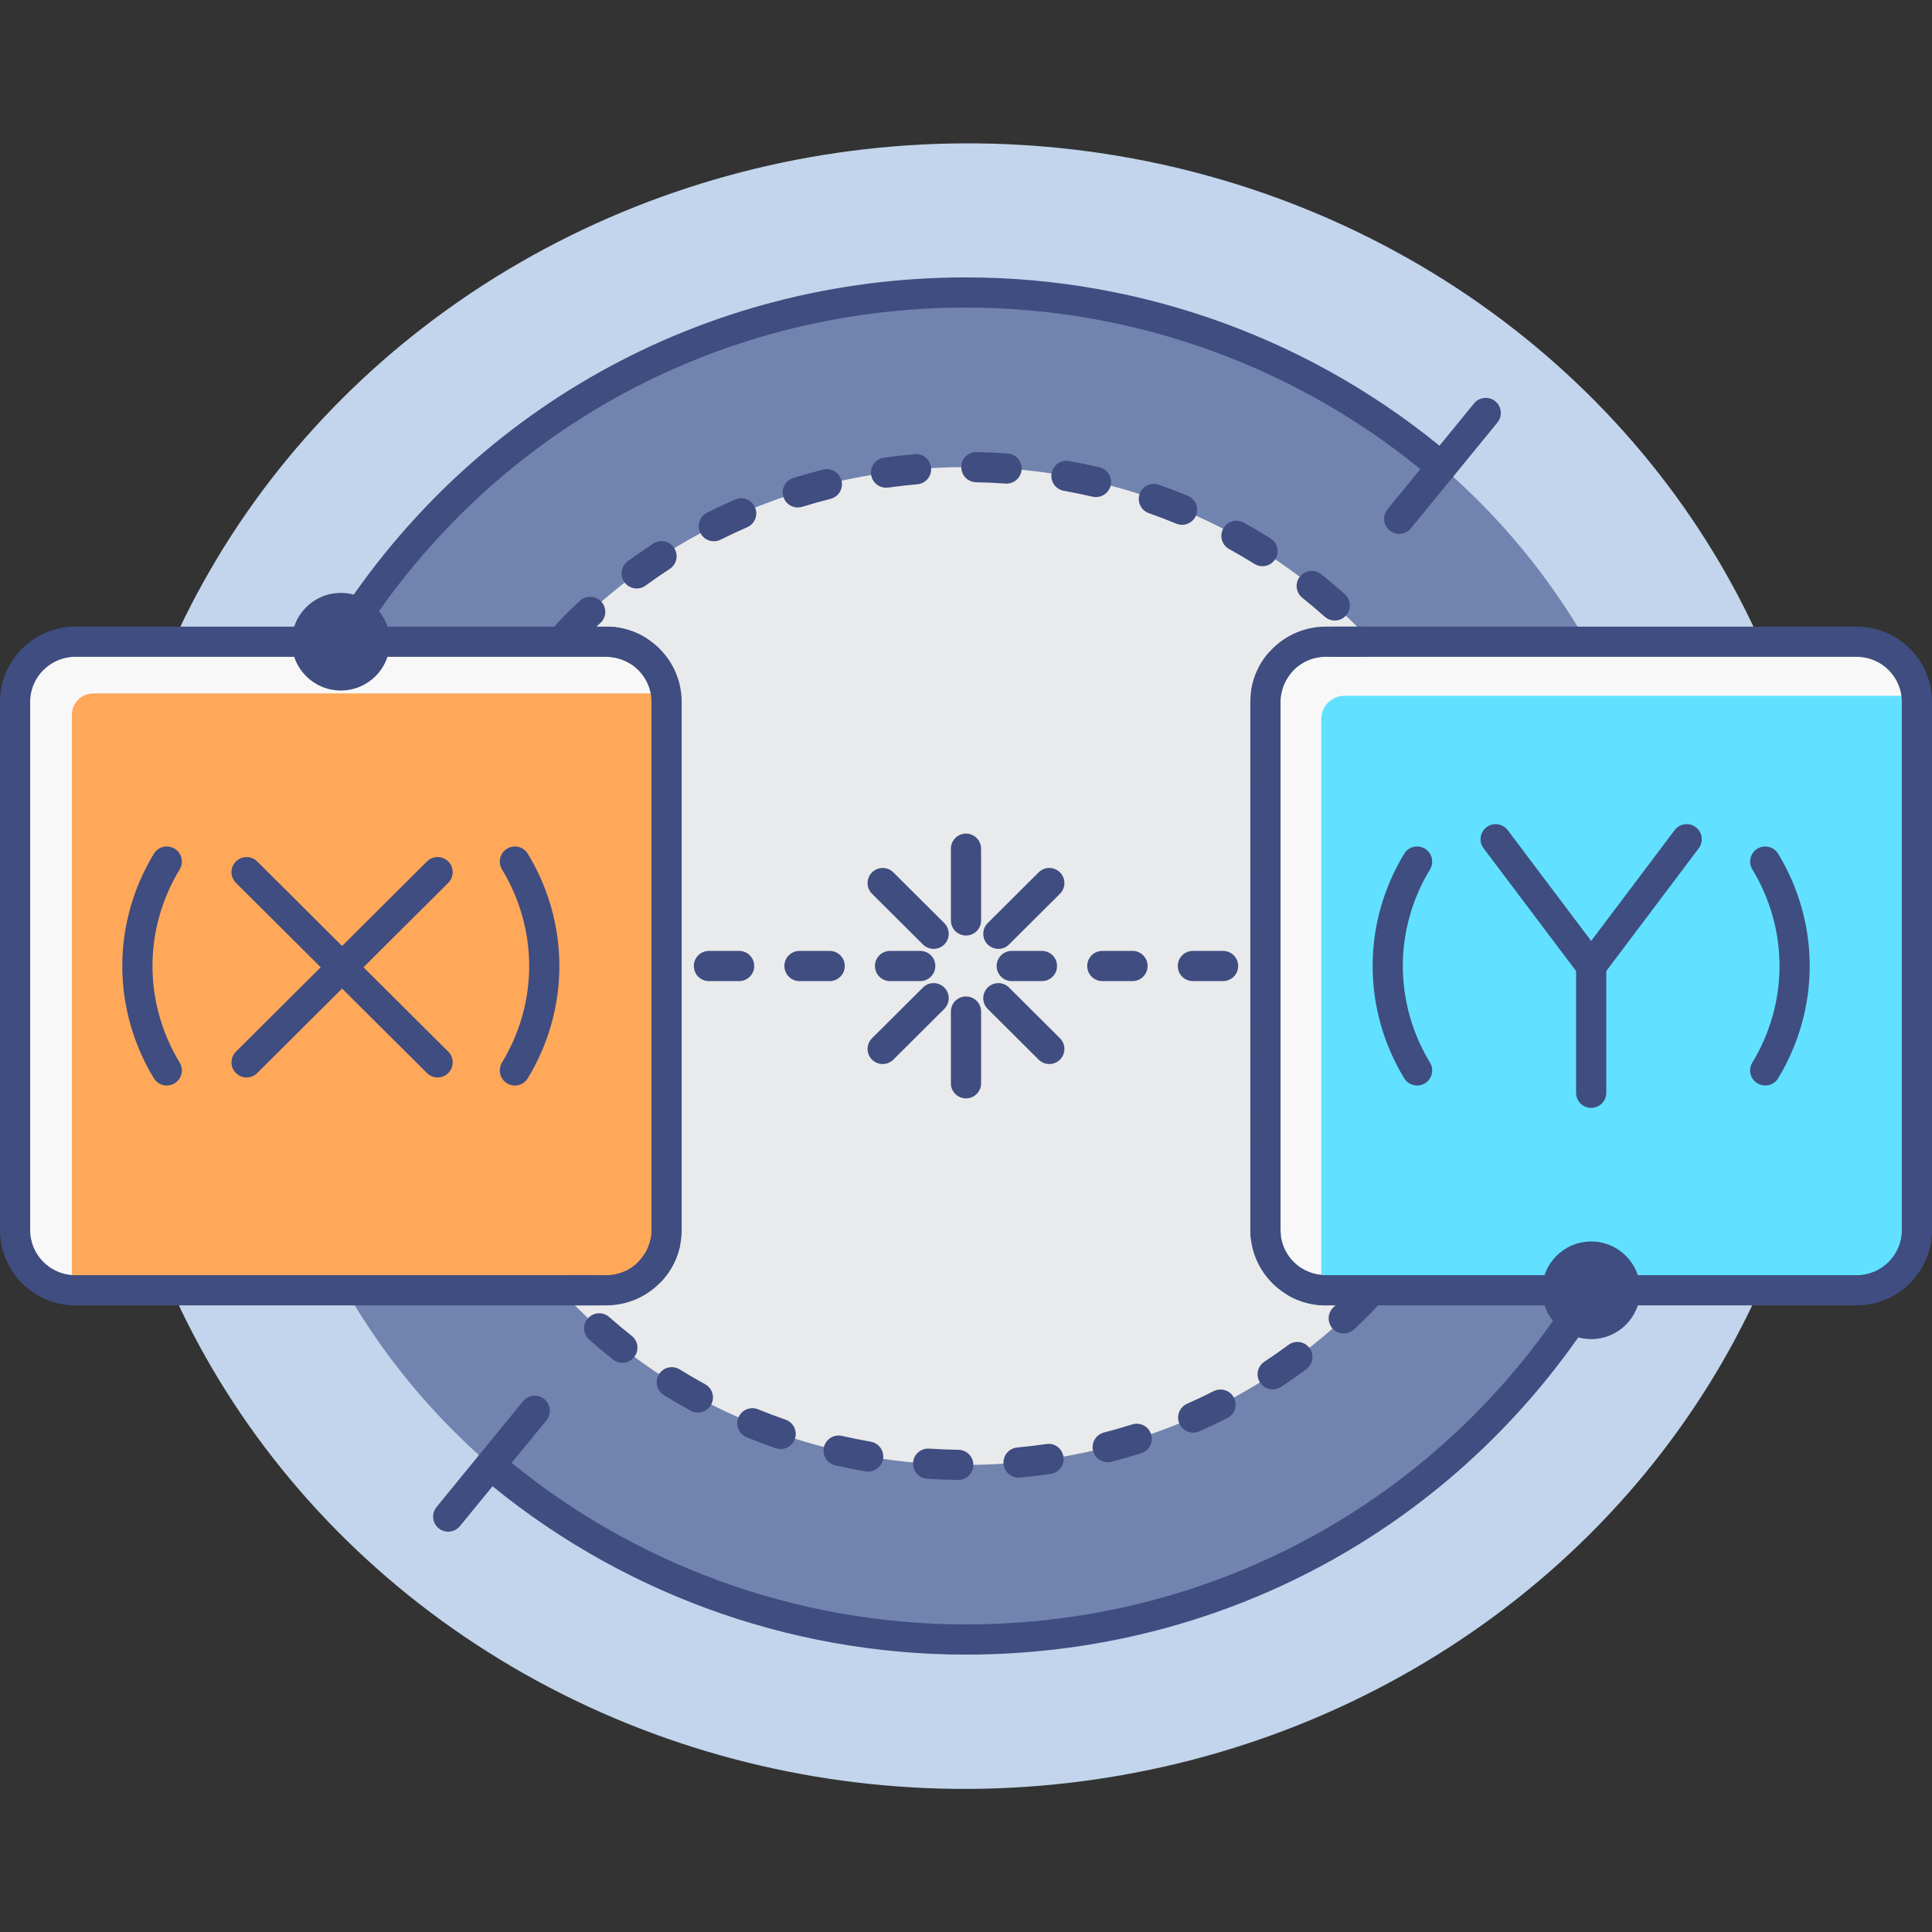 <?xml version="1.0" encoding="utf-8"?>
<!-- Generator: Adobe Illustrator 22.0.0, SVG Export Plug-In . SVG Version: 6.00 Build 0)  -->
<svg version="1.1" id="MARKET_RESEARCH_ICON_SET" xmlns="http://www.w3.org/2000/svg" xmlns:xlink="http://www.w3.org/1999/xlink"
	 x="0px" y="0px" viewBox="0 0 128 128" style="enable-background:new 0 0 128 128;" xml:space="preserve">
<rect x="0" y="0" width="128" height="128" fill="#333333" stroke="none"/>
<style type="text/css">
	.st0{fill:#C2D5EC;}
	.st1{fill:#61E1FF;}
	.st2{fill:#7184AF;}
	.st3{fill:#F8F8F8;}
	.st4{fill:#3F4D81;}
	.st5{fill:#3F4D80;}
	.st6{fill:#E9EAEB;}
	.st7{fill:#F79559;}
	.st8{fill:#FFA85A;}
</style>
<g>
	<g>
		<g>
			
				<ellipse transform="matrix(1 -0.02 0.02 1 -1.264 1.289)" class="st0" cx="63.999" cy="64" rx="57.198" ry="54.499"/>
		</g>
		<g>
			
				<ellipse transform="matrix(1 -0.02 0.02 1 -1.264 1.289)" class="st2" cx="63.999" cy="64" rx="46.831" ry="44.621"/>
		</g>
		<g>
			<path class="st6" d="M87.838,85.485c-2.209,0-4-1.783-4-3.982V46.497c0-2.199,1.791-3.982,4-3.982h3.028
				c-6.487-7.078-16.113-11.569-26.867-11.569s-20.38,4.491-26.867,11.569h3.03c2.209,0,4,1.783,4,3.982v35.006
				c0,2.199-1.791,3.982-4,3.982h-3.03c6.487,7.078,16.113,11.569,26.867,11.569s20.38-4.491,26.867-11.569H87.838z"/>
		</g>
		<g>
			<path class="st8" d="M40.162,85.485H4.999c-2.209,0-4-1.783-4-3.982V46.497c0-2.199,1.791-3.982,4-3.982h35.162
				c2.209,0,4,1.783,4,3.982v35.007C44.162,83.703,42.371,85.485,40.162,85.485z"/>
		</g>
		<g>
			<path class="st3" d="M44.119,45.951c-0.07-0.01-0.13-0.01-0.2-0.01H6.179c-0.79,0-1.42,0.637-1.42,1.424v37.562
				c0,0.189,0.01,0.368,0.04,0.548c-2.12-0.1-3.8-1.842-3.8-3.972V46.498c0-2.2,1.79-3.982,4-3.982h35.16
				C42.189,42.516,43.859,44.009,44.119,45.951z"/>
		</g>
		<g>
			<path class="st1" d="M123.001,85.485H87.838c-2.209,0-4-1.783-4-3.982V46.497c0-2.199,1.791-3.982,4-3.982h35.162
				c2.209,0,4,1.783,4,3.982v35.007C127.001,83.703,125.21,85.485,123.001,85.485z"/>
		</g>
		<g>
			<path class="st3" d="M126.979,46.11c-0.09-0.01-0.19-0.01-0.28-0.01h-37.62c-0.85,0-1.54,0.687-1.54,1.533v37.453
				c0,0.13,0.01,0.259,0.02,0.388c-2.08-0.14-3.72-1.862-3.72-3.972V46.498c0-2.2,1.79-3.982,4-3.982h35.16
				C125.079,42.516,126.789,44.089,126.979,46.11z"/>
		</g>
		<g>
			<ellipse class="st5" cx="22.581" cy="42.515" rx="3.248" ry="3.233"/>
		</g>
		<g>
			<ellipse class="st5" cx="105.42" cy="85.485" rx="3.248" ry="3.233"/>
		</g>
	</g>
	<g>
		<g>
			<g>
				<g>
					<g>
						<g>
							<path class="st5" d="M28.992,71.384c-0.255,0-0.511-0.097-0.705-0.291L15.631,58.492c-0.392-0.39-0.394-1.023-0.004-1.414
								s1.024-0.394,1.414-0.004l12.656,12.601c0.392,0.39,0.394,1.023,0.004,1.414C29.506,71.285,29.249,71.384,28.992,71.384z"/>
						</g>
					</g>
					<g>
						<g>
							<path class="st5" d="M16.336,71.384c-0.257,0-0.514-0.099-0.709-0.295c-0.39-0.391-0.388-1.024,0.004-1.414l12.656-12.601
								c0.39-0.391,1.024-0.388,1.414,0.004c0.39,0.391,0.388,1.024-0.004,1.414L17.041,71.093
								C16.847,71.287,16.591,71.384,16.336,71.384z"/>
						</g>
					</g>
				</g>
				<g>
					<g>
						<g>
							<path class="st5" d="M34.112,71.919c-0.177,0-0.355-0.047-0.519-0.146c-0.472-0.286-0.622-0.901-0.335-1.374
								C34.437,68.46,35.06,66.246,35.06,64s-0.623-4.46-1.801-6.399c-0.287-0.473-0.137-1.088,0.335-1.374
								c0.475-0.286,1.088-0.136,1.374,0.335c1.368,2.254,2.092,4.826,2.092,7.438s-0.724,5.185-2.092,7.438
								C34.78,71.748,34.45,71.919,34.112,71.919z"/>
						</g>
					</g>
					<g>
						<g>
							<path class="st5" d="M11.049,71.919c-0.338,0-0.668-0.171-0.855-0.48C8.825,69.185,8.102,66.612,8.102,64
								s0.724-5.185,2.092-7.438c0.285-0.472,0.899-0.622,1.374-0.335c0.472,0.286,0.622,0.901,0.335,1.374
								c-1.178,1.939-1.801,4.153-1.801,6.399s0.623,4.46,1.801,6.399c0.287,0.473,0.137,1.088-0.335,1.374
								C11.404,71.872,11.226,71.919,11.049,71.919z"/>
						</g>
					</g>
				</g>
			</g>
			<g>
				<g>
					<path class="st5" d="M40.161,86.485H4.999c-2.757,0-5-2.235-5-4.982V46.497c0-2.747,2.243-4.982,5-4.982h35.162
						c2.757,0,5,2.235,5,4.982v35.006C45.161,84.25,42.918,86.485,40.161,86.485z M4.999,43.515c-1.654,0-3,1.338-3,2.982v35.006
						c0,1.645,1.346,2.982,3,2.982h35.162c1.654,0,3-1.338,3-2.982V46.497c0-1.645-1.346-2.982-3-2.982H4.999z"/>
				</g>
			</g>
		</g>
		<g>
			<g>
				<g>
					<path class="st5" d="M123.001,86.485H87.839c-2.757,0-5-2.235-5-4.982V46.497c0-2.747,2.243-4.982,5-4.982h35.162
						c2.757,0,5,2.235,5,4.982v35.006C128.001,84.25,125.758,86.485,123.001,86.485z M87.839,43.515c-1.654,0-3,1.338-3,2.982
						v35.006c0,1.645,1.346,2.982,3,2.982h35.162c1.654,0,3-1.338,3-2.982V46.497c0-1.645-1.346-2.982-3-2.982H87.839z"/>
				</g>
			</g>
			<g>
				<g>
					<g>
						<g>
							<path class="st5" d="M105.421,65c-0.304,0-0.604-0.138-0.8-0.398l-6.329-8.4c-0.332-0.44-0.244-1.068,0.197-1.4
								c0.441-0.333,1.069-0.242,1.4,0.197l6.329,8.4c0.332,0.44,0.244,1.068-0.197,1.4C105.842,64.935,105.63,65,105.421,65z"/>
						</g>
					</g>
					<g>
						<g>
							<path class="st5" d="M105.419,65c-0.209,0-0.421-0.065-0.601-0.201c-0.441-0.332-0.529-0.959-0.197-1.4l6.328-8.4
								c0.331-0.44,0.96-0.53,1.4-0.197c0.441,0.332,0.529,0.959,0.197,1.4l-6.328,8.4C106.022,64.862,105.723,65,105.419,65z"/>
						</g>
					</g>
					<g>
						<g>
							<path class="st5" d="M105.42,73.4c-0.553,0-1-0.447-1-1V64c0-0.553,0.447-1,1-1s1,0.447,1,1v8.4
								C106.42,72.953,105.973,73.4,105.42,73.4z"/>
						</g>
					</g>
				</g>
				<g>
					<g>
						<g>
							<path class="st5" d="M116.951,71.919c-0.177,0-0.355-0.047-0.519-0.146c-0.472-0.286-0.622-0.901-0.335-1.374
								c1.178-1.939,1.801-4.153,1.801-6.399s-0.623-4.46-1.801-6.399c-0.287-0.473-0.137-1.088,0.335-1.374
								c0.477-0.286,1.089-0.136,1.374,0.335c1.368,2.254,2.092,4.826,2.092,7.438s-0.724,5.185-2.092,7.438
								C117.619,71.748,117.289,71.919,116.951,71.919z"/>
						</g>
					</g>
					<g>
						<g>
							<path class="st5" d="M93.888,71.919c-0.338,0-0.668-0.171-0.855-0.48C91.664,69.185,90.94,66.612,90.94,64
								s0.724-5.185,2.092-7.438c0.285-0.472,0.898-0.622,1.374-0.335c0.472,0.286,0.622,0.901,0.335,1.374
								C93.563,59.54,92.94,61.754,92.94,64s0.623,4.46,1.801,6.399c0.287,0.473,0.137,1.088-0.335,1.374
								C94.243,71.872,94.064,71.919,93.888,71.919z"/>
						</g>
					</g>
				</g>
			</g>
		</g>
		<g>
			<g>
				<path class="st5" d="M22.58,43.515c-0.179,0-0.359-0.048-0.522-0.148c-0.471-0.289-0.618-0.904-0.328-1.375
					C30.814,27.205,46.616,18.378,64,18.378c11.785,0,23.203,4.192,32.151,11.806c0.42,0.358,0.471,0.989,0.113,1.41
					c-0.359,0.421-0.989,0.47-1.41,0.113C86.269,24.401,75.311,20.378,64,20.378c-16.684,0-31.849,8.471-40.567,22.66
					C23.244,43.346,22.916,43.515,22.58,43.515z"/>
			</g>
		</g>
		<g>
			<g>
				<path class="st5" d="M64,109.622c-11.785,0-23.203-4.192-32.151-11.806c-0.42-0.358-0.471-0.989-0.113-1.41
					c0.359-0.422,0.99-0.47,1.41-0.113c8.586,7.306,19.544,11.329,30.854,11.329c16.683,0,31.849-8.471,40.568-22.66
					c0.288-0.472,0.904-0.618,1.375-0.328c0.471,0.289,0.618,0.904,0.328,1.375C97.186,100.795,81.383,109.622,64,109.622z"/>
			</g>
		</g>
		<g>
			<g>
				<path class="st5" d="M29.695,101.479c-0.223,0-0.446-0.074-0.632-0.226c-0.428-0.35-0.491-0.979-0.142-1.407l5.733-7.011
					c0.35-0.429,0.98-0.49,1.407-0.142c0.428,0.35,0.491,0.979,0.142,1.407l-5.733,7.011
					C30.272,101.354,29.985,101.479,29.695,101.479z"/>
			</g>
		</g>
		<g>
			<g>
				<path class="st5" d="M92.701,35.37c-0.223,0-0.446-0.074-0.632-0.226c-0.428-0.35-0.491-0.979-0.142-1.407l5.733-7.01
					c0.351-0.429,0.979-0.49,1.407-0.142c0.428,0.35,0.491,0.98,0.142,1.407l-5.733,7.01C93.278,35.245,92.991,35.37,92.701,35.37z"
					/>
			</g>
		</g>
		<g>
			<g>
				<path class="st5" d="M63.488,98.052c-0.005,0-0.01,0-0.015,0c-0.687-0.01-1.369-0.037-2.047-0.081
					c-0.552-0.036-0.97-0.512-0.934-1.062c0.035-0.551,0.518-0.965,1.062-0.934c0.645,0.042,1.294,0.067,1.947,0.077
					c0.552,0.008,0.993,0.462,0.985,1.015C64.48,97.613,64.034,98.052,63.488,98.052z M67.481,97.896
					c-0.511,0-0.947-0.39-0.995-0.908c-0.051-0.55,0.354-1.037,0.904-1.088c0.65-0.06,1.296-0.136,1.934-0.228
					c0.556-0.09,1.055,0.3,1.133,0.846c0.079,0.547-0.3,1.055-0.846,1.133c-0.673,0.098-1.352,0.178-2.037,0.241
					C67.543,97.896,67.512,97.896,67.481,97.896z M57.521,97.5c-0.056,0-0.113-0.005-0.17-0.015
					c-0.679-0.116-1.351-0.252-2.015-0.404c-0.538-0.124-0.875-0.66-0.751-1.198s0.664-0.875,1.198-0.751
					c0.629,0.145,1.264,0.272,1.905,0.383c0.545,0.093,0.91,0.61,0.816,1.154C58.422,97.156,57.999,97.5,57.521,97.5z
					 M73.388,96.876c-0.445,0-0.852-0.3-0.968-0.751c-0.138-0.534,0.185-1.08,0.72-1.218c0.631-0.162,1.255-0.341,1.87-0.535
					c0.531-0.165,1.088,0.127,1.255,0.653c0.166,0.526-0.127,1.089-0.653,1.255c-0.648,0.204-1.308,0.393-1.974,0.564
					C73.555,96.866,73.471,96.876,73.388,96.876z M51.718,96.003c-0.108,0-0.219-0.018-0.327-0.055
					c-0.649-0.225-1.29-0.467-1.921-0.725c-0.512-0.209-0.757-0.793-0.548-1.304c0.209-0.512,0.793-0.757,1.304-0.548
					c0.598,0.244,1.205,0.473,1.819,0.686c0.521,0.181,0.799,0.751,0.618,1.272C52.52,95.743,52.132,96.003,51.718,96.003z
					 M79.055,94.916c-0.385,0-0.751-0.223-0.916-0.597c-0.223-0.506,0.007-1.096,0.512-1.318c0.596-0.263,1.182-0.54,1.757-0.833
					c0.492-0.249,1.094-0.054,1.345,0.438c0.25,0.492,0.054,1.095-0.438,1.345c-0.608,0.309-1.228,0.604-1.856,0.88
					C79.325,94.889,79.188,94.916,79.055,94.916z M46.235,93.584c-0.162,0-0.326-0.039-0.479-0.122
					c-0.603-0.329-1.194-0.673-1.775-1.032c-0.47-0.29-0.614-0.907-0.324-1.377c0.291-0.47,0.907-0.615,1.377-0.324
					c0.55,0.34,1.11,0.666,1.682,0.978c0.484,0.265,0.663,0.872,0.398,1.357C46.933,93.396,46.59,93.584,46.235,93.584z
					 M84.319,92.052c-0.325,0-0.645-0.158-0.837-0.451c-0.303-0.461-0.175-1.081,0.287-1.385c0.542-0.356,1.073-0.728,1.593-1.112
					c0.441-0.329,1.069-0.237,1.398,0.207c0.329,0.443,0.236,1.069-0.207,1.398c-0.549,0.408-1.111,0.801-1.687,1.179
					C84.698,91.999,84.508,92.052,84.319,92.052z M41.232,90.288c-0.217,0-0.435-0.07-0.618-0.215
					c-0.539-0.425-1.065-0.864-1.577-1.317c-0.414-0.366-0.453-0.998-0.087-1.411c0.365-0.414,1-0.451,1.411-0.087
					c0.484,0.428,0.981,0.844,1.491,1.245c0.434,0.342,0.508,0.97,0.166,1.404C41.821,90.157,41.528,90.288,41.232,90.288z
					 M89.027,88.345c-0.267,0-0.532-0.106-0.729-0.315c-0.378-0.403-0.357-1.036,0.045-1.414c0.474-0.443,0.933-0.899,1.377-1.367
					c0.379-0.402,1.013-0.418,1.413-0.038c0.401,0.38,0.418,1.013,0.038,1.413c-0.47,0.497-0.958,0.98-1.46,1.451
					C89.519,88.255,89.272,88.345,89.027,88.345z M87.839,86.485c-0.837,0-1.665-0.21-2.396-0.608
					c-0.484-0.264-0.664-0.871-0.399-1.356c0.265-0.484,0.868-0.664,1.356-0.399c0.438,0.238,0.936,0.364,1.438,0.364
					c0.553,0,1,0.447,1,1S88.392,86.485,87.839,86.485z M39.532,86.485h-2c-0.553,0-1-0.447-1-1s0.447-1,1-1h2c0.553,0,1,0.447,1,1
					S40.085,86.485,39.532,86.485z M43.148,85.151c-0.238,0-0.477-0.084-0.668-0.256c-0.411-0.368-0.445-1.001-0.076-1.412
					c0.335-0.373,0.57-0.827,0.682-1.312c0.123-0.538,0.661-0.876,1.198-0.751c0.538,0.123,0.875,0.66,0.751,1.198
					c-0.187,0.813-0.582,1.574-1.143,2.2C43.695,85.039,43.422,85.151,43.148,85.151z M83.847,82.774
					c-0.522,0-0.963-0.406-0.997-0.935c-0.007-0.111-0.011-0.225-0.011-0.337v-1.729c0-0.553,0.447-1,1-1s1,0.447,1,1v1.729
					c0,0.069,0.002,0.138,0.007,0.206c0.036,0.552-0.382,1.027-0.933,1.063C83.891,82.773,83.868,82.774,83.847,82.774z
					 M44.161,79.404c-0.553,0-1-0.447-1-1v-2c0-0.553,0.447-1,1-1s1,0.447,1,1v2C45.161,78.957,44.714,79.404,44.161,79.404z
					 M83.839,76.774c-0.553,0-1-0.447-1-1v-2c0-0.553,0.447-1,1-1s1,0.447,1,1v2C84.839,76.327,84.392,76.774,83.839,76.774z
					 M44.161,73.404c-0.553,0-1-0.447-1-1v-2c0-0.553,0.447-1,1-1s1,0.447,1,1v2C45.161,72.957,44.714,73.404,44.161,73.404z
					 M83.839,70.774c-0.553,0-1-0.447-1-1v-2c0-0.553,0.447-1,1-1s1,0.447,1,1v2C84.839,70.327,84.392,70.774,83.839,70.774z
					 M44.161,67.404c-0.553,0-1-0.447-1-1v-2c0-0.553,0.447-1,1-1s1,0.447,1,1v2C45.161,66.957,44.714,67.404,44.161,67.404z
					 M83.839,64.774c-0.553,0-1-0.447-1-1v-2c0-0.553,0.447-1,1-1s1,0.447,1,1v2C84.839,64.327,84.392,64.774,83.839,64.774z
					 M44.161,61.404c-0.553,0-1-0.447-1-1v-2c0-0.553,0.447-1,1-1s1,0.447,1,1v2C45.161,60.957,44.714,61.404,44.161,61.404z
					 M83.839,58.774c-0.553,0-1-0.447-1-1v-2c0-0.553,0.447-1,1-1s1,0.447,1,1v2C84.839,58.327,84.392,58.774,83.839,58.774z
					 M44.161,55.404c-0.553,0-1-0.447-1-1v-2c0-0.553,0.447-1,1-1s1,0.447,1,1v2C45.161,54.957,44.714,55.404,44.161,55.404z
					 M83.839,52.774c-0.553,0-1-0.447-1-1v-2c0-0.553,0.447-1,1-1s1,0.447,1,1v2C84.839,52.327,84.392,52.774,83.839,52.774z
					 M44.161,49.404c-0.553,0-1-0.447-1-1v-1.907c0-0.546,0.438-1.038,0.984-1.046c0.542-0.014,0.997,0.376,1.015,0.922
					c0,0.011,0.001,0.113,0.001,0.124v1.907C45.161,48.957,44.714,49.404,44.161,49.404z M83.904,46.779
					c-0.06,0-0.12-0.005-0.181-0.017c-0.544-0.099-0.903-0.62-0.804-1.163c0.15-0.823,0.511-1.601,1.042-2.249
					c0.349-0.426,0.979-0.491,1.407-0.14c0.428,0.35,0.489,0.98,0.14,1.407c-0.317,0.387-0.532,0.851-0.622,1.341
					C84.799,46.441,84.378,46.779,83.904,46.779z M42.233,44.091c-0.176,0-0.354-0.046-0.517-0.145
					c-0.428-0.259-0.919-0.406-1.421-0.429c-0.552-0.024-0.979-0.491-0.955-1.043s0.515-0.991,1.043-0.955
					c0.835,0.036,1.653,0.284,2.368,0.716c0.473,0.285,0.624,0.899,0.338,1.373C42.902,43.919,42.572,44.091,42.233,44.091z
					 M90.289,43.515h-2c-0.553,0-1-0.447-1-1s0.447-1,1-1h2c0.553,0,1,0.447,1,1S90.842,43.515,90.289,43.515z M37.674,42.938
					c-0.249,0-0.499-0.093-0.693-0.279c-0.397-0.383-0.41-1.016-0.027-1.414c0.474-0.493,0.964-0.975,1.468-1.441
					c0.404-0.377,1.037-0.353,1.413,0.054c0.376,0.405,0.352,1.038-0.054,1.413c-0.477,0.441-0.938,0.896-1.386,1.361
					C38.198,42.835,37.937,42.938,37.674,42.938z M88.432,41.111c-0.237,0-0.476-0.084-0.666-0.254
					c-0.482-0.432-0.979-0.849-1.485-1.254c-0.432-0.344-0.502-0.973-0.157-1.405c0.345-0.431,0.973-0.502,1.405-0.157
					c0.536,0.427,1.06,0.869,1.569,1.324c0.412,0.368,0.447,1.001,0.08,1.412C88.979,40.999,88.706,41.111,88.432,41.111z
					 M42.184,38.989c-0.308,0-0.611-0.142-0.808-0.408c-0.326-0.445-0.23-1.071,0.215-1.398c0.551-0.403,1.115-0.794,1.691-1.169
					c0.462-0.302,1.082-0.169,1.384,0.294c0.301,0.463,0.169,1.082-0.294,1.384c-0.545,0.354-1.078,0.723-1.598,1.104
					C42.596,38.927,42.389,38.989,42.184,38.989z M83.64,37.513c-0.182,0-0.364-0.049-0.529-0.152
					c-0.548-0.343-1.107-0.672-1.676-0.984c-0.483-0.268-0.659-0.876-0.393-1.359c0.267-0.482,0.874-0.658,1.359-0.393
					c0.6,0.331,1.19,0.679,1.77,1.041c0.469,0.293,0.61,0.91,0.317,1.378C84.299,37.347,83.973,37.513,83.64,37.513z M47.296,35.861
					c-0.367,0-0.72-0.202-0.896-0.552c-0.247-0.494-0.047-1.095,0.446-1.343c0.611-0.306,1.231-0.597,1.861-0.87
					c0.509-0.221,1.095,0.013,1.315,0.519s-0.012,1.096-0.519,1.315c-0.597,0.26-1.184,0.535-1.762,0.825
					C47.599,35.827,47.446,35.861,47.296,35.861z M78.315,34.77c-0.128,0-0.258-0.024-0.383-0.076
					c-0.597-0.247-1.201-0.479-1.814-0.694c-0.521-0.183-0.796-0.754-0.612-1.274c0.183-0.522,0.756-0.798,1.274-0.612
					c0.648,0.228,1.288,0.473,1.918,0.733c0.51,0.211,0.752,0.796,0.541,1.307C79.08,34.537,78.707,34.77,78.315,34.77z
					 M52.856,33.622c-0.427,0-0.822-0.275-0.955-0.704c-0.163-0.527,0.132-1.088,0.659-1.251c0.65-0.201,1.31-0.387,1.976-0.556
					c0.534-0.133,1.08,0.189,1.215,0.725s-0.189,1.079-0.725,1.215c-0.633,0.159-1.257,0.335-1.874,0.526
					C53.054,33.607,52.954,33.622,52.856,33.622z M72.612,32.934c-0.076,0-0.152-0.009-0.229-0.026
					c-0.628-0.147-1.264-0.278-1.904-0.393c-0.544-0.097-0.906-0.615-0.81-1.159c0.096-0.543,0.616-0.909,1.159-0.81
					c0.678,0.12,1.349,0.259,2.012,0.414c0.537,0.126,0.871,0.664,0.745,1.202C73.477,32.623,73.066,32.934,72.612,32.934z
					 M58.704,32.312c-0.491,0-0.92-0.361-0.989-0.861c-0.076-0.547,0.305-1.053,0.852-1.129c0.674-0.095,1.354-0.172,2.039-0.23
					c0.554-0.062,1.034,0.359,1.082,0.91c0.048,0.55-0.36,1.035-0.91,1.082c-0.65,0.057-1.295,0.13-1.934,0.219
					C58.797,32.31,58.75,32.312,58.704,32.312z M66.686,32.04c-0.023,0-0.048-0.001-0.071-0.003
					c-0.645-0.045-1.293-0.074-1.945-0.086c-0.553-0.011-0.992-0.467-0.981-1.019c0.011-0.552,0.454-1,1.019-0.981
					c0.688,0.014,1.371,0.043,2.049,0.092c0.552,0.039,0.966,0.517,0.927,1.067C67.645,31.638,67.206,32.04,66.686,32.04z"/>
			</g>
		</g>
		<g>
			<g>
				<g>
					<g>
						<path class="st5" d="M63.999,72.771c-0.553,0-1-0.447-1-1v-4.752c0-0.553,0.447-1,1-1s1,0.447,1,1v4.752
							C64.999,72.323,64.552,72.771,63.999,72.771z"/>
					</g>
				</g>
				<g>
					<g>
						<path class="st5" d="M63.999,61.981c-0.553,0-1-0.447-1-1v-4.752c0-0.553,0.447-1,1-1s1,0.447,1,1v4.752
							C64.999,61.534,64.552,61.981,63.999,61.981z"/>
					</g>
				</g>
			</g>
			<g>
				<g>
					<g>
						<path class="st5" d="M60.968,65h-2c-0.553,0-1-0.447-1-1s0.447-1,1-1h2c0.553,0,1,0.447,1,1S61.521,65,60.968,65z M54.968,65
							h-2c-0.553,0-1-0.447-1-1s0.447-1,1-1h2c0.553,0,1,0.447,1,1S55.521,65,54.968,65z M48.968,65h-2c-0.553,0-1-0.447-1-1
							s0.447-1,1-1h2c0.553,0,1,0.447,1,1S49.521,65,48.968,65z"/>
					</g>
				</g>
				<g>
					<g>
						<path class="st5" d="M81.031,65h-2c-0.553,0-1-0.447-1-1s0.447-1,1-1h2c0.553,0,1,0.447,1,1S81.584,65,81.031,65z M75.031,65
							h-2c-0.553,0-1-0.447-1-1s0.447-1,1-1h2c0.553,0,1,0.447,1,1S75.584,65,75.031,65z M69.031,65h-2c-0.553,0-1-0.447-1-1
							s0.447-1,1-1h2c0.553,0,1,0.447,1,1S69.584,65,69.031,65z"/>
					</g>
				</g>
			</g>
			<g>
				<g>
					<g>
						<path class="st5" d="M61.855,62.866c-0.255,0-0.511-0.097-0.706-0.291l-3.375-3.361c-0.391-0.391-0.393-1.023-0.003-1.415
							c0.392-0.389,1.023-0.393,1.415-0.003l3.375,3.361c0.391,0.391,0.393,1.023,0.003,1.415
							C62.368,62.768,62.112,62.866,61.855,62.866z"/>
					</g>
				</g>
				<g>
					<g>
						<path class="st5" d="M69.519,70.495c-0.255,0-0.511-0.097-0.706-0.291l-3.375-3.361c-0.391-0.391-0.393-1.023-0.003-1.415
							c0.392-0.389,1.023-0.393,1.415-0.003l3.375,3.361c0.391,0.391,0.393,1.023,0.003,1.415
							C70.031,70.396,69.775,70.495,69.519,70.495z"/>
					</g>
				</g>
			</g>
			<g>
				<g>
					<g>
						<path class="st5" d="M66.144,62.866c-0.257,0-0.513-0.099-0.709-0.294c-0.39-0.392-0.388-1.024,0.003-1.415l3.375-3.361
							c0.392-0.391,1.023-0.387,1.415,0.003c0.39,0.392,0.388,1.024-0.003,1.415l-3.375,3.361
							C66.654,62.77,66.398,62.866,66.144,62.866z"/>
					</g>
				</g>
				<g>
					<g>
						<path class="st5" d="M58.48,70.495c-0.257,0-0.513-0.099-0.709-0.294c-0.39-0.392-0.388-1.024,0.003-1.415l3.375-3.361
							c0.392-0.391,1.023-0.387,1.415,0.003c0.39,0.392,0.388,1.024-0.003,1.415l-3.375,3.361
							C58.991,70.398,58.735,70.495,58.48,70.495z"/>
					</g>
				</g>
			</g>
		</g>
	</g>
</g>
</svg>
